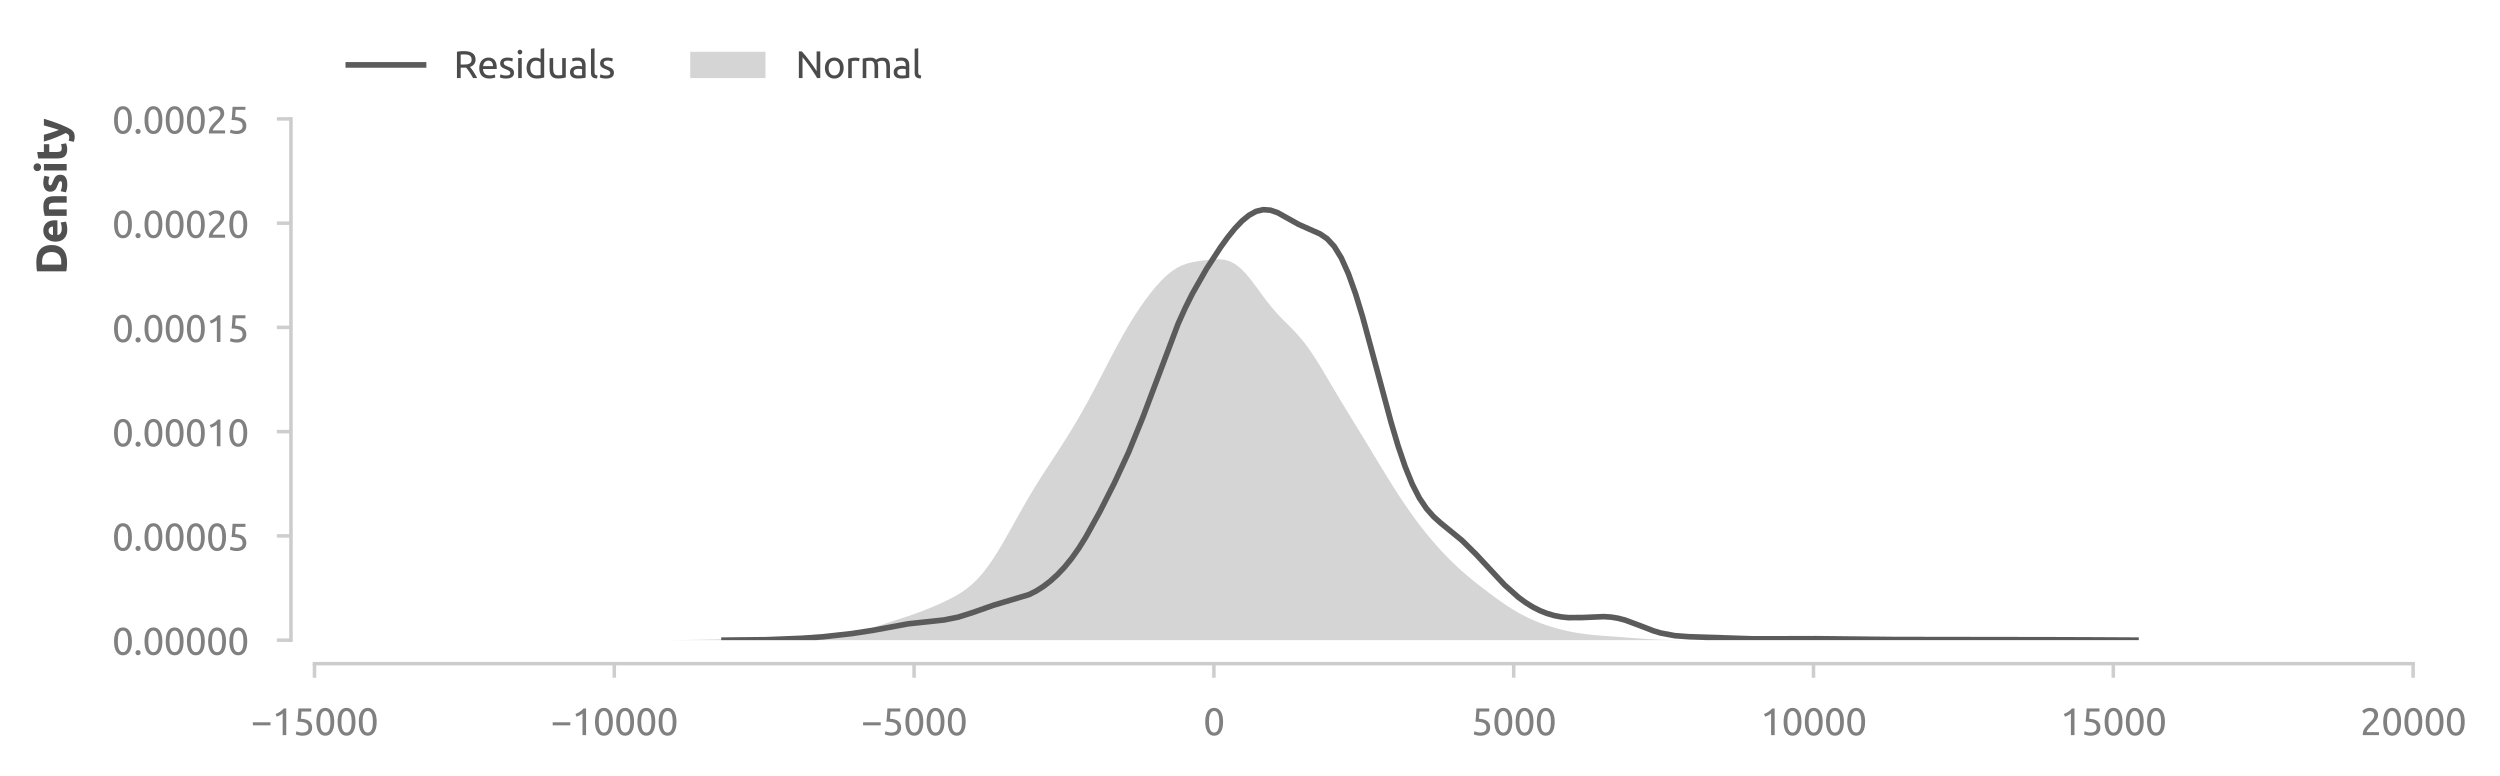 <?xml version="1.0" encoding="utf-8" standalone="no"?>
<!DOCTYPE svg PUBLIC "-//W3C//DTD SVG 1.1//EN"
  "http://www.w3.org/Graphics/SVG/1.1/DTD/svg11.dtd">
<svg xmlns:xlink="http://www.w3.org/1999/xlink" width="531.772pt" height="165.055pt" viewBox="0 0 531.772 165.055" xmlns="http://www.w3.org/2000/svg" version="1.1">
 <defs>
  <style type="text/css">*{stroke-linejoin: round; stroke-linecap: butt}</style>
 </defs>
 <g id="figure_1">
  <g id="patch_1">
   <path d="M 0 165.055 
L 531.772 165.055 
L 531.772 0 
L 0 0 
L 0 165.055 
z
" style="fill: none"/>
  </g>
  <g id="axes_1">
   <g id="patch_2">
    <path d="M 66.891 136.167 
L 513.291 136.167 
L 513.291 25.288 
L 66.891 25.288 
L 66.891 136.167 
z
" style="fill: none"/>
   </g>
   <g id="matplotlib.axis_1">
    <g id="xtick_1">
     <g id="line2d_1">
      <defs>
       <path id="m26d433f417" d="M 0 0 
L 0 3 
" style="stroke: #cecece; stroke-width: 0.75"/>
      </defs>
      <g>
       <use xlink:href="#m26d433f417" x="66.891" y="141.167" style="fill: #cecece; stroke: #cecece; stroke-width: 0.75"/>
      </g>
     </g>
     <g id="text_1">
      <!-- −15000 -->
      <g style="fill: #808080" transform="translate(53.353 156.375) scale(0.08 -0.08)">
       <defs>
        <path id="Ubuntu-2212" d="M 339 2138 
L 3270 2138 
L 3270 1632 
L 339 1632 
L 339 2138 
z
" transform="scale(0.016)"/>
        <path id="Ubuntu-31" d="M 595 3520 
Q 960 3661 1305 3881 
Q 1651 4102 1939 4435 
L 2362 4435 
L 2362 0 
L 1766 0 
L 1766 3610 
Q 1690 3539 1578 3462 
Q 1466 3386 1334 3315 
Q 1203 3245 1059 3181 
Q 915 3117 781 3072 
L 595 3520 
z
" transform="scale(0.016)"/>
        <path id="Ubuntu-35" d="M 1274 2726 
Q 2240 2688 2691 2304 
Q 3142 1920 3142 1261 
Q 3142 966 3043 716 
Q 2944 467 2742 288 
Q 2541 109 2233 6 
Q 1926 -96 1504 -96 
Q 1338 -96 1165 -70 
Q 992 -45 845 -6 
Q 698 32 582 70 
Q 467 109 416 134 
L 531 653 
Q 640 602 886 518 
Q 1133 435 1491 435 
Q 1779 435 1974 499 
Q 2170 563 2291 672 
Q 2413 781 2467 925 
Q 2522 1069 2522 1229 
Q 2522 1472 2438 1661 
Q 2355 1850 2144 1978 
Q 1933 2106 1581 2173 
Q 1229 2240 691 2240 
Q 730 2554 752 2829 
Q 774 3104 793 3366 
Q 813 3629 825 3888 
Q 838 4147 851 4435 
L 2989 4435 
L 2989 3930 
L 1370 3930 
Q 1363 3834 1350 3670 
Q 1338 3507 1325 3331 
Q 1312 3155 1299 2988 
Q 1286 2822 1274 2726 
z
" transform="scale(0.016)"/>
        <path id="Ubuntu-30" d="M 320 2221 
Q 320 3334 713 3936 
Q 1107 4538 1805 4538 
Q 2502 4538 2896 3936 
Q 3290 3334 3290 2221 
Q 3290 1107 2896 505 
Q 2502 -96 1805 -96 
Q 1107 -96 713 505 
Q 320 1107 320 2221 
z
M 2662 2221 
Q 2662 2586 2620 2912 
Q 2579 3238 2480 3481 
Q 2381 3725 2214 3869 
Q 2048 4013 1805 4013 
Q 1562 4013 1395 3869 
Q 1229 3725 1129 3481 
Q 1030 3238 988 2912 
Q 947 2586 947 2221 
Q 947 1856 988 1529 
Q 1030 1203 1129 960 
Q 1229 717 1395 573 
Q 1562 429 1805 429 
Q 2048 429 2214 573 
Q 2381 717 2480 960 
Q 2579 1203 2620 1529 
Q 2662 1856 2662 2221 
z
" transform="scale(0.016)"/>
       </defs>
       <use xlink:href="#Ubuntu-2212"/>
       <use xlink:href="#Ubuntu-31" x="56.4"/>
       <use xlink:href="#Ubuntu-35" x="112.8"/>
       <use xlink:href="#Ubuntu-30" x="169.2"/>
       <use xlink:href="#Ubuntu-30" x="225.6"/>
       <use xlink:href="#Ubuntu-30" x="282"/>
      </g>
     </g>
    </g>
    <g id="xtick_2">
     <g id="line2d_2">
      <g>
       <use xlink:href="#m26d433f417" x="130.662" y="141.167" style="fill: #cecece; stroke: #cecece; stroke-width: 0.75"/>
      </g>
     </g>
     <g id="text_2">
      <!-- −10000 -->
      <g style="fill: #808080" transform="translate(117.125 156.375) scale(0.08 -0.08)">
       <use xlink:href="#Ubuntu-2212"/>
       <use xlink:href="#Ubuntu-31" x="56.4"/>
       <use xlink:href="#Ubuntu-30" x="112.8"/>
       <use xlink:href="#Ubuntu-30" x="169.2"/>
       <use xlink:href="#Ubuntu-30" x="225.6"/>
       <use xlink:href="#Ubuntu-30" x="282"/>
      </g>
     </g>
    </g>
    <g id="xtick_3">
     <g id="line2d_3">
      <g>
       <use xlink:href="#m26d433f417" x="194.434" y="141.167" style="fill: #cecece; stroke: #cecece; stroke-width: 0.75"/>
      </g>
     </g>
     <g id="text_3">
      <!-- −5000 -->
      <g style="fill: #808080" transform="translate(183.153 156.375) scale(0.08 -0.08)">
       <use xlink:href="#Ubuntu-2212"/>
       <use xlink:href="#Ubuntu-35" x="56.4"/>
       <use xlink:href="#Ubuntu-30" x="112.8"/>
       <use xlink:href="#Ubuntu-30" x="169.2"/>
       <use xlink:href="#Ubuntu-30" x="225.6"/>
      </g>
     </g>
    </g>
    <g id="xtick_4">
     <g id="line2d_4">
      <g>
       <use xlink:href="#m26d433f417" x="258.205" y="141.167" style="fill: #cecece; stroke: #cecece; stroke-width: 0.75"/>
      </g>
     </g>
     <g id="text_4">
      <!-- 0 -->
      <g style="fill: #808080" transform="translate(255.949 156.375) scale(0.08 -0.08)">
       <use xlink:href="#Ubuntu-30"/>
      </g>
     </g>
    </g>
    <g id="xtick_5">
     <g id="line2d_5">
      <g>
       <use xlink:href="#m26d433f417" x="321.977" y="141.167" style="fill: #cecece; stroke: #cecece; stroke-width: 0.75"/>
      </g>
     </g>
     <g id="text_5">
      <!-- 5000 -->
      <g style="fill: #808080" transform="translate(312.952 156.375) scale(0.08 -0.08)">
       <use xlink:href="#Ubuntu-35"/>
       <use xlink:href="#Ubuntu-30" x="56.4"/>
       <use xlink:href="#Ubuntu-30" x="112.8"/>
       <use xlink:href="#Ubuntu-30" x="169.2"/>
      </g>
     </g>
    </g>
    <g id="xtick_6">
     <g id="line2d_6">
      <g>
       <use xlink:href="#m26d433f417" x="385.748" y="141.167" style="fill: #cecece; stroke: #cecece; stroke-width: 0.75"/>
      </g>
     </g>
     <g id="text_6">
      <!-- 10000 -->
      <g style="fill: #808080" transform="translate(374.467 156.375) scale(0.08 -0.08)">
       <use xlink:href="#Ubuntu-31"/>
       <use xlink:href="#Ubuntu-30" x="56.4"/>
       <use xlink:href="#Ubuntu-30" x="112.8"/>
       <use xlink:href="#Ubuntu-30" x="169.2"/>
       <use xlink:href="#Ubuntu-30" x="225.6"/>
      </g>
     </g>
    </g>
    <g id="xtick_7">
     <g id="line2d_7">
      <g>
       <use xlink:href="#m26d433f417" x="449.52" y="141.167" style="fill: #cecece; stroke: #cecece; stroke-width: 0.75"/>
      </g>
     </g>
     <g id="text_7">
      <!-- 15000 -->
      <g style="fill: #808080" transform="translate(438.238 156.375) scale(0.08 -0.08)">
       <use xlink:href="#Ubuntu-31"/>
       <use xlink:href="#Ubuntu-35" x="56.4"/>
       <use xlink:href="#Ubuntu-30" x="112.8"/>
       <use xlink:href="#Ubuntu-30" x="169.2"/>
       <use xlink:href="#Ubuntu-30" x="225.6"/>
      </g>
     </g>
    </g>
    <g id="xtick_8">
     <g id="line2d_8">
      <g>
       <use xlink:href="#m26d433f417" x="513.291" y="141.167" style="fill: #cecece; stroke: #cecece; stroke-width: 0.75"/>
      </g>
     </g>
     <g id="text_8">
      <!-- 20000 -->
      <g style="fill: #808080" transform="translate(502.01 156.375) scale(0.08 -0.08)">
       <defs>
        <path id="Ubuntu-32" d="M 2989 3302 
Q 2989 3072 2896 2857 
Q 2803 2643 2649 2435 
Q 2496 2227 2304 2025 
Q 2112 1824 1920 1632 
Q 1811 1523 1667 1376 
Q 1523 1229 1395 1069 
Q 1267 909 1180 761 
Q 1094 614 1094 506 
L 3136 506 
L 3136 0 
L 448 0 
Q 442 38 442 76 
Q 442 115 442 147 
Q 442 448 541 707 
Q 640 966 800 1196 
Q 960 1427 1158 1632 
Q 1357 1837 1549 2029 
Q 1709 2182 1853 2332 
Q 1997 2483 2109 2633 
Q 2221 2784 2288 2944 
Q 2355 3104 2355 3283 
Q 2355 3475 2294 3609 
Q 2234 3744 2131 3833 
Q 2029 3923 1891 3964 
Q 1754 4006 1600 4006 
Q 1414 4006 1260 3955 
Q 1107 3904 985 3837 
Q 864 3770 781 3696 
Q 698 3622 653 3584 
L 358 4006 
Q 416 4070 531 4163 
Q 646 4256 806 4339 
Q 966 4422 1164 4480 
Q 1363 4538 1594 4538 
Q 2291 4538 2640 4214 
Q 2989 3891 2989 3302 
z
" transform="scale(0.016)"/>
       </defs>
       <use xlink:href="#Ubuntu-32"/>
       <use xlink:href="#Ubuntu-30" x="56.4"/>
       <use xlink:href="#Ubuntu-30" x="112.8"/>
       <use xlink:href="#Ubuntu-30" x="169.2"/>
       <use xlink:href="#Ubuntu-30" x="225.6"/>
      </g>
     </g>
    </g>
   </g>
   <g id="matplotlib.axis_2">
    <g id="ytick_1">
     <g id="line2d_9">
      <defs>
       <path id="m16ab50f677" d="M 0 0 
L -3 0 
" style="stroke: #cecece; stroke-width: 0.75"/>
      </defs>
      <g>
       <use xlink:href="#m16ab50f677" x="61.891" y="136.167" style="fill: #cecece; stroke: #cecece; stroke-width: 0.75"/>
      </g>
     </g>
     <g id="text_9">
      <!-- 0.00000 -->
      <g style="fill: #808080" transform="translate(23.848 139.271) scale(0.08 -0.08)">
       <defs>
        <path id="Ubuntu-2e" d="M 1216 346 
Q 1216 173 1101 45 
Q 986 -83 787 -83 
Q 589 -83 473 45 
Q 358 173 358 346 
Q 358 518 473 646 
Q 589 774 787 774 
Q 986 774 1101 646 
Q 1216 518 1216 346 
z
" transform="scale(0.016)"/>
       </defs>
       <use xlink:href="#Ubuntu-30"/>
       <use xlink:href="#Ubuntu-2e" x="56.4"/>
       <use xlink:href="#Ubuntu-30" x="81"/>
       <use xlink:href="#Ubuntu-30" x="137.4"/>
       <use xlink:href="#Ubuntu-30" x="193.8"/>
       <use xlink:href="#Ubuntu-30" x="250.2"/>
       <use xlink:href="#Ubuntu-30" x="306.6"/>
      </g>
     </g>
    </g>
    <g id="ytick_2">
     <g id="line2d_10">
      <g>
       <use xlink:href="#m16ab50f677" x="61.891" y="113.992" style="fill: #cecece; stroke: #cecece; stroke-width: 0.75"/>
      </g>
     </g>
     <g id="text_10">
      <!-- 0.00005 -->
      <g style="fill: #808080" transform="translate(23.848 117.095) scale(0.08 -0.08)">
       <use xlink:href="#Ubuntu-30"/>
       <use xlink:href="#Ubuntu-2e" x="56.4"/>
       <use xlink:href="#Ubuntu-30" x="81"/>
       <use xlink:href="#Ubuntu-30" x="137.4"/>
       <use xlink:href="#Ubuntu-30" x="193.8"/>
       <use xlink:href="#Ubuntu-30" x="250.2"/>
       <use xlink:href="#Ubuntu-35" x="306.6"/>
      </g>
     </g>
    </g>
    <g id="ytick_3">
     <g id="line2d_11">
      <g>
       <use xlink:href="#m16ab50f677" x="61.891" y="91.816" style="fill: #cecece; stroke: #cecece; stroke-width: 0.75"/>
      </g>
     </g>
     <g id="text_11">
      <!-- 0.00010 -->
      <g style="fill: #808080" transform="translate(23.848 94.919) scale(0.08 -0.08)">
       <use xlink:href="#Ubuntu-30"/>
       <use xlink:href="#Ubuntu-2e" x="56.4"/>
       <use xlink:href="#Ubuntu-30" x="81"/>
       <use xlink:href="#Ubuntu-30" x="137.4"/>
       <use xlink:href="#Ubuntu-30" x="193.8"/>
       <use xlink:href="#Ubuntu-31" x="250.2"/>
       <use xlink:href="#Ubuntu-30" x="306.6"/>
      </g>
     </g>
    </g>
    <g id="ytick_4">
     <g id="line2d_12">
      <g>
       <use xlink:href="#m16ab50f677" x="61.891" y="69.639" style="fill: #cecece; stroke: #cecece; stroke-width: 0.75"/>
      </g>
     </g>
     <g id="text_12">
      <!-- 0.00015 -->
      <g style="fill: #808080" transform="translate(23.848 72.743) scale(0.08 -0.08)">
       <use xlink:href="#Ubuntu-30"/>
       <use xlink:href="#Ubuntu-2e" x="56.4"/>
       <use xlink:href="#Ubuntu-30" x="81"/>
       <use xlink:href="#Ubuntu-30" x="137.4"/>
       <use xlink:href="#Ubuntu-30" x="193.8"/>
       <use xlink:href="#Ubuntu-31" x="250.2"/>
       <use xlink:href="#Ubuntu-35" x="306.6"/>
      </g>
     </g>
    </g>
    <g id="ytick_5">
     <g id="line2d_13">
      <g>
       <use xlink:href="#m16ab50f677" x="61.891" y="47.464" style="fill: #cecece; stroke: #cecece; stroke-width: 0.75"/>
      </g>
     </g>
     <g id="text_13">
      <!-- 0.00020 -->
      <g style="fill: #808080" transform="translate(23.848 50.567) scale(0.08 -0.08)">
       <use xlink:href="#Ubuntu-30"/>
       <use xlink:href="#Ubuntu-2e" x="56.4"/>
       <use xlink:href="#Ubuntu-30" x="81"/>
       <use xlink:href="#Ubuntu-30" x="137.4"/>
       <use xlink:href="#Ubuntu-30" x="193.8"/>
       <use xlink:href="#Ubuntu-32" x="250.2"/>
       <use xlink:href="#Ubuntu-30" x="306.6"/>
      </g>
     </g>
    </g>
    <g id="ytick_6">
     <g id="line2d_14">
      <g>
       <use xlink:href="#m16ab50f677" x="61.891" y="25.288" style="fill: #cecece; stroke: #cecece; stroke-width: 0.75"/>
      </g>
     </g>
     <g id="text_14">
      <!-- 0.00025 -->
      <g style="fill: #808080" transform="translate(23.848 28.391) scale(0.08 -0.08)">
       <use xlink:href="#Ubuntu-30"/>
       <use xlink:href="#Ubuntu-2e" x="56.4"/>
       <use xlink:href="#Ubuntu-30" x="81"/>
       <use xlink:href="#Ubuntu-30" x="137.4"/>
       <use xlink:href="#Ubuntu-30" x="193.8"/>
       <use xlink:href="#Ubuntu-32" x="250.2"/>
       <use xlink:href="#Ubuntu-35" x="306.6"/>
      </g>
     </g>
    </g>
    <g id="text_15">
     <!-- Density -->
     <g style="fill: #505050" transform="translate(14.183 58.455) rotate(-90) scale(0.09 -0.09)">
      <defs>
       <path id="Ubuntu-Bold-44" d="M 1510 813 
Q 1581 806 1673 803 
Q 1766 800 1894 800 
Q 2643 800 3004 1177 
Q 3366 1555 3366 2221 
Q 3366 2918 3020 3276 
Q 2675 3635 1926 3635 
Q 1824 3635 1715 3632 
Q 1606 3629 1510 3616 
L 1510 813 
z
M 4397 2221 
Q 4397 1645 4217 1216 
Q 4038 787 3708 505 
Q 3379 224 2905 83 
Q 2432 -58 1843 -58 
Q 1574 -58 1216 -35 
Q 858 -13 512 58 
L 512 4378 
Q 858 4442 1232 4464 
Q 1606 4486 1875 4486 
Q 2445 4486 2909 4358 
Q 3373 4230 3705 3955 
Q 4038 3680 4217 3251 
Q 4397 2822 4397 2221 
z
" transform="scale(0.016)"/>
       <path id="Ubuntu-Bold-65" d="M 288 1658 
Q 288 2106 425 2442 
Q 563 2778 787 3002 
Q 1011 3226 1302 3341 
Q 1594 3456 1901 3456 
Q 2618 3456 3034 3017 
Q 3450 2579 3450 1728 
Q 3450 1645 3443 1545 
Q 3437 1446 3430 1370 
L 1267 1370 
Q 1299 1075 1542 902 
Q 1786 730 2195 730 
Q 2458 730 2710 778 
Q 2963 826 3123 896 
L 3251 122 
Q 3174 83 3046 44 
Q 2918 6 2761 -22 
Q 2605 -51 2425 -70 
Q 2246 -90 2067 -90 
Q 1613 -90 1277 44 
Q 941 179 720 412 
Q 499 646 393 966 
Q 288 1286 288 1658 
z
M 2528 2022 
Q 2522 2144 2486 2259 
Q 2451 2374 2377 2464 
Q 2304 2554 2192 2611 
Q 2080 2669 1914 2669 
Q 1754 2669 1638 2614 
Q 1523 2560 1446 2470 
Q 1370 2381 1328 2262 
Q 1286 2144 1267 2022 
L 2528 2022 
z
" transform="scale(0.016)"/>
       <path id="Ubuntu-Bold-6e" d="M 448 3251 
Q 691 3322 1075 3382 
Q 1459 3443 1882 3443 
Q 2310 3443 2595 3331 
Q 2880 3219 3046 3014 
Q 3213 2810 3283 2528 
Q 3354 2246 3354 1901 
L 3354 0 
L 2400 0 
L 2400 1786 
Q 2400 2246 2278 2438 
Q 2157 2630 1824 2630 
Q 1722 2630 1606 2620 
Q 1491 2611 1402 2598 
L 1402 0 
L 448 0 
L 448 3251 
z
" transform="scale(0.016)"/>
       <path id="Ubuntu-Bold-73" d="M 1414 685 
Q 1677 685 1785 736 
Q 1894 787 1894 934 
Q 1894 1050 1753 1136 
Q 1613 1222 1325 1331 
Q 1101 1414 918 1504 
Q 736 1594 608 1718 
Q 480 1843 409 2016 
Q 339 2189 339 2432 
Q 339 2906 691 3181 
Q 1043 3456 1658 3456 
Q 1965 3456 2246 3401 
Q 2528 3347 2694 3283 
L 2528 2541 
Q 2362 2598 2166 2643 
Q 1971 2688 1728 2688 
Q 1280 2688 1280 2438 
Q 1280 2381 1299 2336 
Q 1318 2291 1376 2249 
Q 1434 2208 1533 2160 
Q 1632 2112 1786 2054 
Q 2099 1939 2304 1827 
Q 2509 1715 2627 1584 
Q 2746 1453 2794 1293 
Q 2842 1133 2842 922 
Q 2842 422 2467 166 
Q 2093 -90 1408 -90 
Q 960 -90 662 -13 
Q 365 64 250 115 
L 410 890 
Q 653 794 909 739 
Q 1165 685 1414 685 
z
" transform="scale(0.016)"/>
       <path id="Ubuntu-Bold-69" d="M 1402 0 
L 448 0 
L 448 3366 
L 1402 3366 
L 1402 0 
z
M 1491 4339 
Q 1491 4077 1321 3926 
Q 1152 3776 922 3776 
Q 691 3776 521 3926 
Q 352 4077 352 4339 
Q 352 4602 521 4752 
Q 691 4902 922 4902 
Q 1152 4902 1321 4752 
Q 1491 4602 1491 4339 
z
" transform="scale(0.016)"/>
       <path id="Ubuntu-Bold-74" d="M 416 4205 
L 1370 4358 
L 1370 3366 
L 2515 3366 
L 2515 2573 
L 1370 2573 
L 1370 1389 
Q 1370 1088 1475 909 
Q 1581 730 1901 730 
Q 2054 730 2217 758 
Q 2381 787 2515 838 
L 2650 96 
Q 2477 26 2265 -25 
Q 2054 -77 1747 -77 
Q 1357 -77 1101 28 
Q 845 134 691 323 
Q 538 512 477 781 
Q 416 1050 416 1376 
L 416 4205 
z
" transform="scale(0.016)"/>
       <path id="Ubuntu-Bold-79" d="M 3437 3366 
Q 3149 2394 2835 1542 
Q 2522 691 2150 -109 
Q 2016 -397 1881 -598 
Q 1747 -800 1587 -931 
Q 1427 -1062 1225 -1123 
Q 1024 -1184 755 -1184 
Q 531 -1184 342 -1142 
Q 154 -1101 32 -1050 
L 198 -288 
Q 346 -339 461 -358 
Q 576 -378 704 -378 
Q 960 -378 1097 -240 
Q 1235 -102 1331 141 
Q 1005 781 678 1577 
Q 352 2374 64 3366 
L 1075 3366 
Q 1139 3117 1225 2825 
Q 1312 2534 1408 2236 
Q 1504 1939 1603 1657 
Q 1702 1376 1792 1146 
Q 1875 1376 1964 1657 
Q 2054 1939 2140 2236 
Q 2227 2534 2307 2825 
Q 2387 3117 2451 3366 
L 3437 3366 
z
" transform="scale(0.016)"/>
      </defs>
      <use xlink:href="#Ubuntu-Bold-44"/>
      <use xlink:href="#Ubuntu-Bold-65" x="73.7"/>
      <use xlink:href="#Ubuntu-Bold-6e" x="132.1"/>
      <use xlink:href="#Ubuntu-Bold-73" x="191"/>
      <use xlink:href="#Ubuntu-Bold-69" x="239.5"/>
      <use xlink:href="#Ubuntu-Bold-74" x="268.4"/>
      <use xlink:href="#Ubuntu-Bold-79" x="313.8"/>
     </g>
    </g>
   </g>
   <g id="PolyCollection_1">
    <defs>
     <path id="m1b1e85b3fb" d="M 138.225 -28.889 
L 138.225 -28.887 
L 139.346 -28.887 
L 140.468 -28.887 
L 141.59 -28.887 
L 142.712 -28.887 
L 143.834 -28.887 
L 144.956 -28.887 
L 146.078 -28.887 
L 147.2 -28.887 
L 148.321 -28.887 
L 149.443 -28.887 
L 150.565 -28.887 
L 151.687 -28.887 
L 152.809 -28.887 
L 153.931 -28.887 
L 155.053 -28.887 
L 156.174 -28.887 
L 157.296 -28.887 
L 158.418 -28.887 
L 159.54 -28.887 
L 160.662 -28.887 
L 161.784 -28.887 
L 162.906 -28.887 
L 164.028 -28.887 
L 165.149 -28.887 
L 166.271 -28.887 
L 167.393 -28.887 
L 168.515 -28.887 
L 169.637 -28.887 
L 170.759 -28.887 
L 171.881 -28.887 
L 173.003 -28.887 
L 174.124 -28.887 
L 175.246 -28.887 
L 176.368 -28.887 
L 177.49 -28.887 
L 178.612 -28.887 
L 179.734 -28.887 
L 180.856 -28.887 
L 181.977 -28.887 
L 183.099 -28.887 
L 184.221 -28.887 
L 185.343 -28.887 
L 186.465 -28.887 
L 187.587 -28.887 
L 188.709 -28.887 
L 189.831 -28.887 
L 190.952 -28.887 
L 192.074 -28.887 
L 193.196 -28.887 
L 194.318 -28.887 
L 195.44 -28.887 
L 196.562 -28.887 
L 197.684 -28.887 
L 198.806 -28.887 
L 199.927 -28.887 
L 201.049 -28.887 
L 202.171 -28.887 
L 203.293 -28.887 
L 204.415 -28.887 
L 205.537 -28.887 
L 206.659 -28.887 
L 207.78 -28.887 
L 208.902 -28.887 
L 210.024 -28.887 
L 211.146 -28.887 
L 212.268 -28.887 
L 213.39 -28.887 
L 214.512 -28.887 
L 215.634 -28.887 
L 216.755 -28.887 
L 217.877 -28.887 
L 218.999 -28.887 
L 220.121 -28.887 
L 221.243 -28.887 
L 222.365 -28.887 
L 223.487 -28.887 
L 224.609 -28.887 
L 225.73 -28.887 
L 226.852 -28.887 
L 227.974 -28.887 
L 229.096 -28.887 
L 230.218 -28.887 
L 231.34 -28.887 
L 232.462 -28.887 
L 233.584 -28.887 
L 234.705 -28.887 
L 235.827 -28.887 
L 236.949 -28.887 
L 238.071 -28.887 
L 239.193 -28.887 
L 240.315 -28.887 
L 241.437 -28.887 
L 242.558 -28.887 
L 243.68 -28.887 
L 244.802 -28.887 
L 245.924 -28.887 
L 247.046 -28.887 
L 248.168 -28.887 
L 249.29 -28.887 
L 250.412 -28.887 
L 251.533 -28.887 
L 252.655 -28.887 
L 253.777 -28.887 
L 254.899 -28.887 
L 256.021 -28.887 
L 257.143 -28.887 
L 258.265 -28.887 
L 259.387 -28.887 
L 260.508 -28.887 
L 261.63 -28.887 
L 262.752 -28.887 
L 263.874 -28.887 
L 264.996 -28.887 
L 266.118 -28.887 
L 267.24 -28.887 
L 268.361 -28.887 
L 269.483 -28.887 
L 270.605 -28.887 
L 271.727 -28.887 
L 272.849 -28.887 
L 273.971 -28.887 
L 275.093 -28.887 
L 276.215 -28.887 
L 277.336 -28.887 
L 278.458 -28.887 
L 279.58 -28.887 
L 280.702 -28.887 
L 281.824 -28.887 
L 282.946 -28.887 
L 284.068 -28.887 
L 285.19 -28.887 
L 286.311 -28.887 
L 287.433 -28.887 
L 288.555 -28.887 
L 289.677 -28.887 
L 290.799 -28.887 
L 291.921 -28.887 
L 293.043 -28.887 
L 294.164 -28.887 
L 295.286 -28.887 
L 296.408 -28.887 
L 297.53 -28.887 
L 298.652 -28.887 
L 299.774 -28.887 
L 300.896 -28.887 
L 302.018 -28.887 
L 303.139 -28.887 
L 304.261 -28.887 
L 305.383 -28.887 
L 306.505 -28.887 
L 307.627 -28.887 
L 308.749 -28.887 
L 309.871 -28.887 
L 310.993 -28.887 
L 312.114 -28.887 
L 313.236 -28.887 
L 314.358 -28.887 
L 315.48 -28.887 
L 316.602 -28.887 
L 317.724 -28.887 
L 318.846 -28.887 
L 319.968 -28.887 
L 321.089 -28.887 
L 322.211 -28.887 
L 323.333 -28.887 
L 324.455 -28.887 
L 325.577 -28.887 
L 326.699 -28.887 
L 327.821 -28.887 
L 328.942 -28.887 
L 330.064 -28.887 
L 331.186 -28.887 
L 332.308 -28.887 
L 333.43 -28.887 
L 334.552 -28.887 
L 335.674 -28.887 
L 336.796 -28.887 
L 337.917 -28.887 
L 339.039 -28.887 
L 340.161 -28.887 
L 341.283 -28.887 
L 342.405 -28.887 
L 343.527 -28.887 
L 344.649 -28.887 
L 345.771 -28.887 
L 346.892 -28.887 
L 348.014 -28.887 
L 349.136 -28.887 
L 350.258 -28.887 
L 351.38 -28.887 
L 352.502 -28.887 
L 353.624 -28.887 
L 354.745 -28.887 
L 355.867 -28.887 
L 356.989 -28.887 
L 358.111 -28.887 
L 359.233 -28.887 
L 360.355 -28.887 
L 361.477 -28.887 
L 361.477 -28.889 
L 361.477 -28.889 
L 360.355 -28.891 
L 359.233 -28.895 
L 358.111 -28.901 
L 356.989 -28.91 
L 355.867 -28.925 
L 354.745 -28.947 
L 353.624 -28.979 
L 352.502 -29.021 
L 351.38 -29.075 
L 350.258 -29.14 
L 349.136 -29.215 
L 348.014 -29.298 
L 346.892 -29.384 
L 345.771 -29.472 
L 344.649 -29.557 
L 343.527 -29.64 
L 342.405 -29.72 
L 341.283 -29.8 
L 340.161 -29.886 
L 339.039 -29.983 
L 337.917 -30.098 
L 336.796 -30.235 
L 335.674 -30.401 
L 334.552 -30.596 
L 333.43 -30.824 
L 332.308 -31.084 
L 331.186 -31.377 
L 330.064 -31.704 
L 328.942 -32.067 
L 327.821 -32.467 
L 326.699 -32.909 
L 325.577 -33.397 
L 324.455 -33.934 
L 323.333 -34.523 
L 322.211 -35.167 
L 321.089 -35.862 
L 319.968 -36.606 
L 318.846 -37.388 
L 317.724 -38.202 
L 316.602 -39.038 
L 315.48 -39.893 
L 314.358 -40.767 
L 313.236 -41.663 
L 312.114 -42.591 
L 310.993 -43.56 
L 309.871 -44.578 
L 308.749 -45.65 
L 307.627 -46.78 
L 306.505 -47.968 
L 305.383 -49.215 
L 304.261 -50.522 
L 303.139 -51.889 
L 302.018 -53.321 
L 300.896 -54.818 
L 299.774 -56.382 
L 298.652 -58.012 
L 297.53 -59.704 
L 296.408 -61.452 
L 295.286 -63.245 
L 294.164 -65.072 
L 293.043 -66.92 
L 291.921 -68.777 
L 290.799 -70.629 
L 289.677 -72.471 
L 288.555 -74.301 
L 287.433 -76.126 
L 286.311 -77.958 
L 285.19 -79.811 
L 284.068 -81.69 
L 282.946 -83.591 
L 281.824 -85.494 
L 280.702 -87.36 
L 279.58 -89.144 
L 278.458 -90.802 
L 277.336 -92.305 
L 276.215 -93.65 
L 275.093 -94.863 
L 273.971 -95.996 
L 272.849 -97.117 
L 271.727 -98.292 
L 270.605 -99.571 
L 269.483 -100.971 
L 268.361 -102.468 
L 267.24 -104.006 
L 266.118 -105.499 
L 264.996 -106.857 
L 263.874 -107.997 
L 262.752 -108.869 
L 261.63 -109.458 
L 260.508 -109.787 
L 259.387 -109.91 
L 258.265 -109.894 
L 257.143 -109.799 
L 256.021 -109.667 
L 254.899 -109.51 
L 253.777 -109.313 
L 252.655 -109.041 
L 251.533 -108.652 
L 250.412 -108.107 
L 249.29 -107.385 
L 248.168 -106.48 
L 247.046 -105.402 
L 245.924 -104.171 
L 244.802 -102.807 
L 243.68 -101.327 
L 242.558 -99.741 
L 241.437 -98.05 
L 240.315 -96.253 
L 239.193 -94.349 
L 238.071 -92.346 
L 236.949 -90.26 
L 235.827 -88.117 
L 234.705 -85.947 
L 233.584 -83.782 
L 232.462 -81.65 
L 231.34 -79.571 
L 230.218 -77.556 
L 229.096 -75.611 
L 227.974 -73.732 
L 226.852 -71.915 
L 225.73 -70.149 
L 224.609 -68.419 
L 223.487 -66.706 
L 222.365 -64.986 
L 221.243 -63.236 
L 220.121 -61.437 
L 218.999 -59.574 
L 217.877 -57.647 
L 216.755 -55.665 
L 215.634 -53.653 
L 214.512 -51.643 
L 213.39 -49.675 
L 212.268 -47.791 
L 211.146 -46.031 
L 210.024 -44.425 
L 208.902 -42.996 
L 207.78 -41.749 
L 206.659 -40.679 
L 205.537 -39.768 
L 204.415 -38.99 
L 203.293 -38.315 
L 202.171 -37.713 
L 201.049 -37.161 
L 199.927 -36.643 
L 198.806 -36.149 
L 197.684 -35.677 
L 196.562 -35.227 
L 195.44 -34.8 
L 194.318 -34.395 
L 193.196 -34.008 
L 192.074 -33.635 
L 190.952 -33.268 
L 189.831 -32.902 
L 188.709 -32.533 
L 187.587 -32.163 
L 186.465 -31.795 
L 185.343 -31.439 
L 184.221 -31.106 
L 183.099 -30.805 
L 181.977 -30.545 
L 180.856 -30.33 
L 179.734 -30.161 
L 178.612 -30.032 
L 177.49 -29.934 
L 176.368 -29.859 
L 175.246 -29.795 
L 174.124 -29.733 
L 173.003 -29.667 
L 171.881 -29.595 
L 170.759 -29.518 
L 169.637 -29.438 
L 168.515 -29.362 
L 167.393 -29.293 
L 166.271 -29.235 
L 165.149 -29.19 
L 164.028 -29.16 
L 162.906 -29.141 
L 161.784 -29.131 
L 160.662 -29.128 
L 159.54 -29.127 
L 158.418 -29.127 
L 157.296 -29.124 
L 156.174 -29.118 
L 155.053 -29.106 
L 153.931 -29.09 
L 152.809 -29.069 
L 151.687 -29.045 
L 150.565 -29.02 
L 149.443 -28.994 
L 148.321 -28.97 
L 147.2 -28.949 
L 146.078 -28.931 
L 144.956 -28.917 
L 143.834 -28.907 
L 142.712 -28.9 
L 141.59 -28.895 
L 140.468 -28.892 
L 139.346 -28.89 
L 138.225 -28.889 
z
" style="stroke: #5b5b5b; stroke-width: 0.01"/>
    </defs>
    <g clip-path="url(#p09ceeb074e)">
     <use xlink:href="#m1b1e85b3fb" x="0" y="165.055" style="fill: #5b5b5b; fill-opacity: 0.25; stroke: #5b5b5b; stroke-width: 0.01"/>
    </g>
   </g>
   <g id="line2d_15">
    <path d="M 154.014 136.166 
L 163.069 136.071 
L 170.615 135.768 
L 175.142 135.442 
L 181.179 134.77 
L 185.706 134.075 
L 193.252 132.681 
L 197.779 132.2 
L 200.798 131.872 
L 203.816 131.268 
L 206.834 130.315 
L 211.362 128.725 
L 218.908 126.47 
L 220.417 125.705 
L 221.926 124.746 
L 223.435 123.586 
L 224.944 122.216 
L 226.453 120.616 
L 227.962 118.756 
L 229.472 116.616 
L 230.981 114.204 
L 233.999 108.747 
L 237.017 102.777 
L 240.036 96.272 
L 243.054 88.867 
L 250.6 68.856 
L 252.109 65.505 
L 253.618 62.483 
L 256.636 57.186 
L 259.655 52.542 
L 261.164 50.459 
L 262.673 48.594 
L 264.182 47.009 
L 265.691 45.774 
L 267.2 44.954 
L 268.71 44.596 
L 270.219 44.705 
L 271.728 45.217 
L 274.746 46.9 
L 276.255 47.741 
L 280.783 49.75 
L 282.292 50.778 
L 283.801 52.415 
L 285.31 54.87 
L 286.819 58.231 
L 288.329 62.455 
L 289.838 67.395 
L 292.856 78.54 
L 295.874 89.77 
L 297.383 94.838 
L 298.893 99.285 
L 300.402 102.992 
L 301.911 105.932 
L 303.42 108.178 
L 304.929 109.883 
L 306.438 111.241 
L 310.966 114.936 
L 313.984 117.918 
L 320.021 124.408 
L 323.039 127.093 
L 324.548 128.195 
L 326.057 129.128 
L 327.567 129.892 
L 329.076 130.492 
L 330.585 130.933 
L 332.094 131.223 
L 333.603 131.376 
L 336.621 131.357 
L 341.149 131.162 
L 342.658 131.26 
L 344.167 131.505 
L 345.676 131.9 
L 348.695 133.02 
L 351.713 134.187 
L 353.222 134.645 
L 356.24 135.211 
L 359.259 135.437 
L 372.841 135.888 
L 378.878 135.879 
L 386.424 135.86 
L 403.024 136.037 
L 436.226 136.084 
L 445.28 136.118 
L 454.335 136.166 
L 454.335 136.166 
" clip-path="url(#p09ceeb074e)" style="fill: none; stroke: #5b5b5b; stroke-width: 1.2; stroke-linecap: square"/>
   </g>
   <g id="patch_3">
    <path d="M 61.891 136.167 
L 61.891 25.288 
" style="fill: none; stroke: #cccccc; stroke-width: 0.75; stroke-linejoin: miter; stroke-linecap: square"/>
   </g>
   <g id="patch_4">
    <path d="M 66.891 141.167 
L 513.291 141.167 
" style="fill: none; stroke: #cccccc; stroke-width: 0.75; stroke-linejoin: miter; stroke-linecap: square"/>
   </g>
   <g id="legend_1">
    <g id="line2d_16">
     <path d="M 74.091 13.807 
L 82.091 13.807 
L 90.091 13.807 
" style="fill: none; stroke: #5b5b5b; stroke-width: 1.2; stroke-linecap: square"/>
    </g>
    <g id="text_16">
     <!-- Residuals -->
     <g style="fill: #4b4b4b" transform="translate(96.491 16.608) scale(0.08 -0.08)">
      <defs>
       <path id="Ubuntu-52" d="M 2720 1856 
Q 2822 1728 2979 1520 
Q 3136 1312 3302 1059 
Q 3469 806 3632 531 
Q 3795 256 3910 0 
L 3232 0 
Q 3104 243 2953 492 
Q 2803 742 2649 969 
Q 2496 1197 2345 1395 
Q 2195 1594 2074 1741 
Q 1990 1734 1904 1734 
Q 1818 1734 1728 1734 
L 1171 1734 
L 1171 0 
L 550 0 
L 550 4371 
Q 813 4435 1136 4457 
Q 1459 4480 1728 4480 
Q 2662 4480 3152 4128 
Q 3642 3776 3642 3078 
Q 3642 2637 3408 2323 
Q 3174 2010 2720 1856 
z
M 1779 3936 
Q 1382 3936 1171 3917 
L 1171 2246 
L 1613 2246 
Q 1933 2246 2189 2278 
Q 2445 2310 2621 2400 
Q 2797 2490 2893 2653 
Q 2989 2816 2989 3085 
Q 2989 3334 2893 3500 
Q 2797 3667 2633 3763 
Q 2470 3859 2249 3897 
Q 2029 3936 1779 3936 
z
" transform="scale(0.016)"/>
       <path id="Ubuntu-65" d="M 326 1658 
Q 326 2099 454 2428 
Q 582 2758 793 2976 
Q 1005 3194 1280 3302 
Q 1555 3411 1843 3411 
Q 2515 3411 2873 2992 
Q 3232 2573 3232 1715 
Q 3232 1677 3232 1616 
Q 3232 1555 3226 1504 
L 947 1504 
Q 986 986 1248 717 
Q 1510 448 2067 448 
Q 2381 448 2595 502 
Q 2810 557 2918 608 
L 3002 109 
Q 2893 51 2621 -13 
Q 2349 -77 2003 -77 
Q 1568 -77 1251 54 
Q 934 186 729 416 
Q 525 646 425 963 
Q 326 1280 326 1658 
z
M 2611 1984 
Q 2618 2387 2410 2646 
Q 2202 2906 1837 2906 
Q 1632 2906 1475 2826 
Q 1318 2746 1209 2618 
Q 1101 2490 1040 2323 
Q 979 2157 960 1984 
L 2611 1984 
z
" transform="scale(0.016)"/>
       <path id="Ubuntu-73" d="M 1286 429 
Q 1651 429 1827 525 
Q 2003 621 2003 832 
Q 2003 1050 1830 1178 
Q 1658 1306 1261 1466 
Q 1069 1542 893 1622 
Q 717 1702 589 1811 
Q 461 1920 384 2073 
Q 307 2227 307 2451 
Q 307 2893 633 3152 
Q 960 3411 1523 3411 
Q 1664 3411 1805 3395 
Q 1946 3379 2067 3356 
Q 2189 3334 2281 3308 
Q 2374 3283 2426 3264 
L 2317 2752 
Q 2221 2803 2016 2857 
Q 1811 2912 1523 2912 
Q 1274 2912 1088 2813 
Q 902 2714 902 2502 
Q 902 2394 944 2310 
Q 986 2227 1072 2160 
Q 1158 2093 1286 2035 
Q 1414 1978 1594 1914 
Q 1830 1824 2016 1737 
Q 2202 1651 2333 1536 
Q 2464 1421 2534 1257 
Q 2605 1094 2605 858 
Q 2605 397 2262 160 
Q 1920 -77 1286 -77 
Q 845 -77 595 -3 
Q 346 70 256 109 
L 365 621 
Q 467 582 691 505 
Q 915 429 1286 429 
z
" transform="scale(0.016)"/>
       <path id="Ubuntu-69" d="M 1107 0 
L 512 0 
L 512 3328 
L 1107 3328 
L 1107 0 
z
M 806 3930 
Q 646 3930 534 4035 
Q 422 4141 422 4320 
Q 422 4499 534 4604 
Q 646 4710 806 4710 
Q 966 4710 1078 4604 
Q 1190 4499 1190 4320 
Q 1190 4141 1078 4035 
Q 966 3930 806 3930 
z
" transform="scale(0.016)"/>
       <path id="Ubuntu-64" d="M 2662 2624 
Q 2554 2714 2349 2797 
Q 2144 2880 1901 2880 
Q 1645 2880 1462 2787 
Q 1280 2694 1165 2531 
Q 1050 2368 998 2144 
Q 947 1920 947 1664 
Q 947 1082 1235 765 
Q 1523 448 2003 448 
Q 2246 448 2409 470 
Q 2573 493 2662 518 
L 2662 2624 
z
M 2662 4864 
L 3258 4966 
L 3258 96 
Q 3053 38 2733 -19 
Q 2413 -77 1997 -77 
Q 1613 -77 1305 44 
Q 998 166 780 390 
Q 563 614 444 937 
Q 326 1261 326 1664 
Q 326 2048 425 2368 
Q 525 2688 717 2918 
Q 909 3149 1187 3277 
Q 1466 3405 1824 3405 
Q 2112 3405 2333 3328 
Q 2554 3251 2662 3181 
L 2662 4864 
z
" transform="scale(0.016)"/>
       <path id="Ubuntu-75" d="M 3162 96 
Q 2957 45 2621 -12 
Q 2285 -70 1843 -70 
Q 1459 -70 1196 42 
Q 934 154 774 358 
Q 614 563 544 841 
Q 474 1120 474 1459 
L 474 3328 
L 1069 3328 
L 1069 1587 
Q 1069 979 1261 716 
Q 1453 454 1907 454 
Q 2003 454 2105 460 
Q 2208 467 2297 476 
Q 2387 486 2460 496 
Q 2534 506 2566 518 
L 2566 3328 
L 3162 3328 
L 3162 96 
z
" transform="scale(0.016)"/>
       <path id="Ubuntu-61" d="M 1638 429 
Q 1850 429 2013 438 
Q 2176 448 2285 474 
L 2285 1466 
Q 2221 1498 2077 1520 
Q 1933 1542 1728 1542 
Q 1594 1542 1443 1523 
Q 1293 1504 1168 1443 
Q 1043 1382 960 1276 
Q 877 1171 877 998 
Q 877 678 1081 553 
Q 1286 429 1638 429 
z
M 1587 3411 
Q 1946 3411 2192 3318 
Q 2438 3226 2588 3056 
Q 2739 2886 2803 2652 
Q 2867 2419 2867 2138 
L 2867 58 
Q 2790 45 2652 22 
Q 2515 0 2342 -19 
Q 2170 -38 1968 -54 
Q 1766 -70 1568 -70 
Q 1286 -70 1049 -12 
Q 813 45 640 169 
Q 467 294 371 499 
Q 275 704 275 992 
Q 275 1267 387 1465 
Q 499 1664 691 1785 
Q 883 1907 1139 1964 
Q 1395 2022 1677 2022 
Q 1766 2022 1862 2012 
Q 1958 2003 2044 1987 
Q 2131 1971 2195 1958 
Q 2259 1946 2285 1939 
L 2285 2106 
Q 2285 2253 2253 2397 
Q 2221 2541 2137 2653 
Q 2054 2765 1910 2832 
Q 1766 2899 1536 2899 
Q 1242 2899 1021 2857 
Q 800 2816 691 2771 
L 621 3264 
Q 736 3315 1005 3363 
Q 1274 3411 1587 3411 
z
" transform="scale(0.016)"/>
       <path id="Ubuntu-6c" d="M 1510 -64 
Q 960 -51 729 173 
Q 499 397 499 870 
L 499 4864 
L 1094 4966 
L 1094 966 
Q 1094 819 1120 723 
Q 1146 627 1203 569 
Q 1261 512 1357 483 
Q 1453 454 1594 435 
L 1510 -64 
z
" transform="scale(0.016)"/>
      </defs>
      <use xlink:href="#Ubuntu-52"/>
      <use xlink:href="#Ubuntu-65" x="62.9"/>
      <use xlink:href="#Ubuntu-73" x="118.8"/>
      <use xlink:href="#Ubuntu-69" x="163.4"/>
      <use xlink:href="#Ubuntu-64" x="188.7"/>
      <use xlink:href="#Ubuntu-75" x="247.6"/>
      <use xlink:href="#Ubuntu-61" x="305"/>
      <use xlink:href="#Ubuntu-6c" x="357.2"/>
      <use xlink:href="#Ubuntu-73" x="384.5"/>
     </g>
    </g>
    <g id="patch_5">
     <path d="M 146.82 16.608 
L 162.82 16.608 
L 162.82 11.008 
L 146.82 11.008 
z
" style="fill: #5b5b5b; fill-opacity: 0.25; stroke: #5b5b5b; stroke-width: 0.01; stroke-linejoin: miter"/>
    </g>
    <g id="text_17">
     <!-- Normal -->
     <g style="fill: #4b4b4b" transform="translate(169.22 16.608) scale(0.08 -0.08)">
      <defs>
       <path id="Ubuntu-4e" d="M 3590 0 
Q 3450 237 3267 531 
Q 3085 826 2873 1142 
Q 2662 1459 2435 1785 
Q 2208 2112 1984 2416 
Q 1760 2720 1549 2989 
Q 1338 3258 1158 3462 
L 1158 0 
L 550 0 
L 550 4435 
L 1043 4435 
Q 1344 4115 1686 3689 
Q 2029 3264 2365 2813 
Q 2701 2362 2998 1926 
Q 3296 1491 3501 1152 
L 3501 4435 
L 4109 4435 
L 4109 0 
L 3590 0 
z
" transform="scale(0.016)"/>
       <path id="Ubuntu-6f" d="M 3450 1664 
Q 3450 1267 3334 947 
Q 3219 627 3011 396 
Q 2803 166 2515 41 
Q 2227 -83 1888 -83 
Q 1549 -83 1261 41 
Q 973 166 765 396 
Q 557 627 441 947 
Q 326 1267 326 1664 
Q 326 2054 441 2377 
Q 557 2701 765 2931 
Q 973 3162 1261 3286 
Q 1549 3411 1888 3411 
Q 2227 3411 2515 3286 
Q 2803 3162 3011 2931 
Q 3219 2701 3334 2377 
Q 3450 2054 3450 1664 
z
M 2829 1664 
Q 2829 2227 2576 2556 
Q 2323 2886 1888 2886 
Q 1453 2886 1200 2556 
Q 947 2227 947 1664 
Q 947 1101 1200 771 
Q 1453 442 1888 442 
Q 2323 442 2576 771 
Q 2829 1101 2829 1664 
z
" transform="scale(0.016)"/>
       <path id="Ubuntu-72" d="M 1741 3398 
Q 1818 3398 1917 3388 
Q 2016 3379 2112 3363 
Q 2208 3347 2288 3331 
Q 2368 3315 2406 3302 
L 2304 2784 
Q 2234 2810 2070 2845 
Q 1907 2880 1651 2880 
Q 1485 2880 1321 2845 
Q 1158 2810 1107 2797 
L 1107 0 
L 512 0 
L 512 3187 
Q 723 3264 1036 3331 
Q 1350 3398 1741 3398 
z
" transform="scale(0.016)"/>
       <path id="Ubuntu-6d" d="M 512 3232 
Q 717 3283 1053 3340 
Q 1389 3398 1830 3398 
Q 2150 3398 2368 3312 
Q 2586 3226 2733 3059 
Q 2778 3091 2874 3148 
Q 2970 3206 3110 3260 
Q 3251 3315 3424 3356 
Q 3597 3398 3795 3398 
Q 4179 3398 4422 3286 
Q 4666 3174 4803 2969 
Q 4941 2765 4989 2483 
Q 5037 2202 5037 1869 
L 5037 0 
L 4442 0 
L 4442 1741 
Q 4442 2035 4413 2246 
Q 4384 2458 4304 2598 
Q 4224 2739 4086 2806 
Q 3949 2874 3731 2874 
Q 3430 2874 3235 2794 
Q 3040 2714 2970 2650 
Q 3021 2483 3046 2284 
Q 3072 2086 3072 1869 
L 3072 0 
L 2477 0 
L 2477 1741 
Q 2477 2035 2445 2246 
Q 2413 2458 2333 2598 
Q 2253 2739 2115 2806 
Q 1978 2874 1766 2874 
Q 1677 2874 1574 2867 
Q 1472 2861 1379 2851 
Q 1286 2842 1209 2829 
Q 1133 2816 1107 2810 
L 1107 0 
L 512 0 
L 512 3232 
z
" transform="scale(0.016)"/>
      </defs>
      <use xlink:href="#Ubuntu-4e"/>
      <use xlink:href="#Ubuntu-6f" x="72.8"/>
      <use xlink:href="#Ubuntu-72" x="131.8"/>
      <use xlink:href="#Ubuntu-6d" x="170.4"/>
      <use xlink:href="#Ubuntu-61" x="256.5"/>
      <use xlink:href="#Ubuntu-6c" x="308.7"/>
     </g>
    </g>
   </g>
  </g>
 </g>
 <defs>
  <clipPath id="p09ceeb074e">
   <rect x="66.891" y="25.288" width="446.4" height="110.88"/>
  </clipPath>
 </defs>
</svg>
